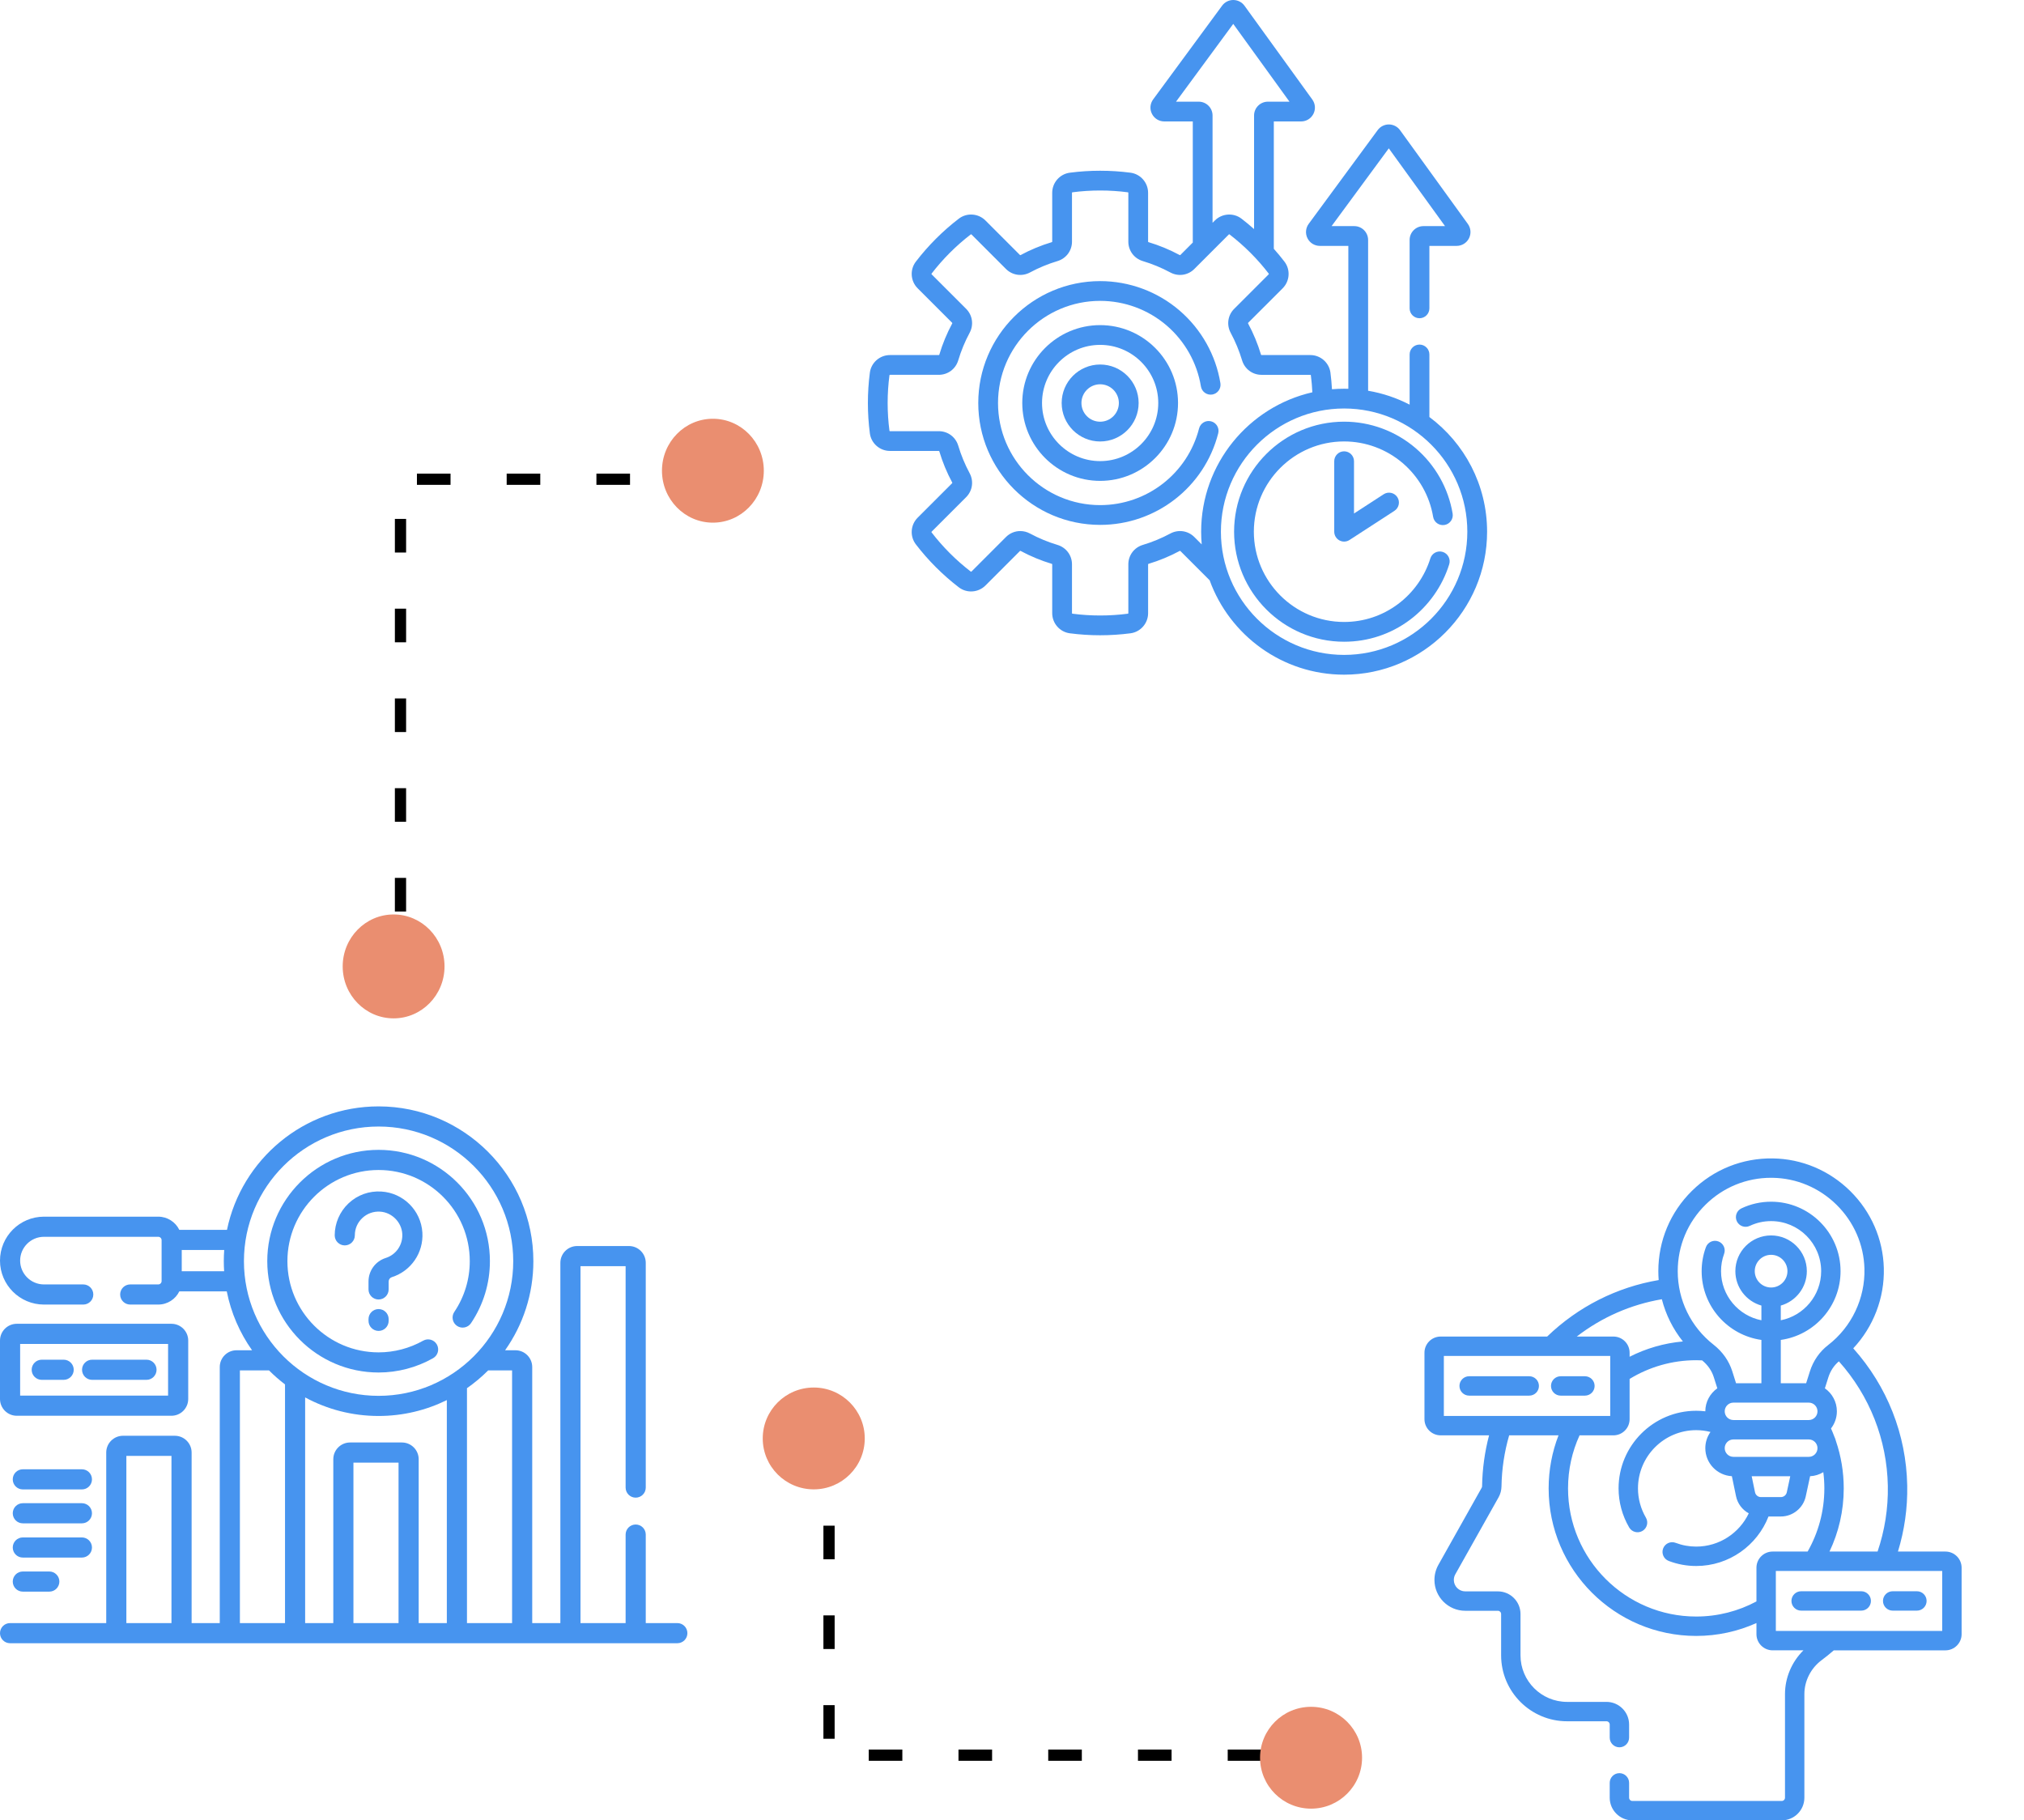 <svg width="159" height="143" viewBox="0 0 159 143" fill="none" xmlns="http://www.w3.org/2000/svg">
<path d="M56.543 37.647L31.462 37.646L31.461 76.469" stroke="black" stroke-width="0.882" stroke-dasharray="2.64 4.41"/>
<ellipse cx="30.921" cy="75.918" rx="4" ry="4.081" transform="rotate(-179.998 30.921 75.918)" fill="#EA8E70"/>
<ellipse cx="56.003" cy="36.977" rx="4" ry="4.081" transform="rotate(-179.998 56.003 36.977)" fill="#EA8E70"/>
<path d="M65.127 112.8L65.126 137.88L103.194 137.881" stroke="black" stroke-width="0.882" stroke-dasharray="2.64 4.41"/>
<ellipse cx="102.993" cy="138.081" rx="4" ry="4.007" transform="rotate(90.002 102.993 138.081)" fill="#EA8E70"/>
<ellipse cx="63.926" cy="112.999" rx="4" ry="4.007" transform="rotate(90.002 63.926 112.999)" fill="#EA8E70"/>
<g clip-path="url(#clip0)">
<path d="M150.587 126.526H148.684C148.263 126.526 147.922 126.185 147.922 125.764C147.922 125.344 148.263 125.003 148.684 125.003H150.587C151.008 125.003 151.349 125.344 151.349 125.764C151.349 126.185 151.008 126.526 150.587 126.526Z" fill="#4794EF"/>
<path d="M146.213 126.526H141.493C141.072 126.526 140.731 126.185 140.731 125.764C140.731 125.344 141.072 125.003 141.493 125.003H146.213C146.634 125.003 146.975 125.344 146.975 125.764C146.975 126.185 146.634 126.526 146.213 126.526Z" fill="#4794EF"/>
<path d="M113.172 104.995H121.54C123.983 102.639 127.019 101.114 130.302 100.557C130.284 100.326 130.274 100.093 130.274 99.858C130.274 97.468 131.212 95.227 132.915 93.549C134.618 91.871 136.873 90.967 139.265 91.001C141.548 91.034 143.708 91.945 145.349 93.564C146.989 95.184 147.927 97.334 147.988 99.616C148.05 101.961 147.17 104.23 145.587 105.92C148.252 108.901 149.75 112.687 149.826 116.694C149.86 118.472 149.606 120.222 149.098 121.885H152.828C153.529 121.885 154.099 122.454 154.099 123.155V128.375C154.099 129.075 153.529 129.645 152.828 129.645H144.058C143.75 129.912 143.432 130.17 143.103 130.415C142.254 131.048 141.747 132.046 141.747 133.084V141.222C141.747 142.202 140.95 143 139.969 143H128.233C127.253 143 126.455 142.202 126.455 141.222V140.055C126.455 139.634 126.796 139.293 127.216 139.293C127.637 139.293 127.978 139.634 127.978 140.055V141.222C127.978 141.362 128.093 141.477 128.233 141.477H139.969C140.109 141.477 140.224 141.362 140.224 141.222V133.083C140.224 131.795 140.756 130.553 141.672 129.644H139.252C138.552 129.644 137.982 129.075 137.982 128.374V127.5C136.536 128.15 134.934 128.513 133.248 128.513C126.857 128.513 121.657 123.313 121.657 116.922C121.657 115.453 121.933 114.048 122.433 112.755H118.556C118.181 114.045 117.975 115.393 117.953 116.772C117.948 117.07 117.869 117.364 117.726 117.62L114.324 123.674C114.249 123.808 114.209 123.961 114.209 124.114C114.209 124.61 114.612 125.013 115.108 125.013H117.669C118.65 125.013 119.447 125.811 119.447 126.792V130.04C119.447 132.055 121.087 133.694 123.102 133.694H126.2C127.18 133.694 127.978 134.492 127.978 135.472V136.5C127.978 136.921 127.637 137.262 127.217 137.262C126.796 137.262 126.455 136.921 126.455 136.5V135.472C126.455 135.332 126.34 135.217 126.2 135.217H123.102C120.247 135.217 117.924 132.895 117.924 130.04V126.792C117.924 126.651 117.81 126.537 117.669 126.537H115.108C113.772 126.537 112.686 125.45 112.686 124.114C112.686 123.7 112.793 123.289 112.996 122.928L116.397 116.874C116.418 116.838 116.429 116.794 116.429 116.747C116.451 115.382 116.639 114.044 116.977 112.755H113.172C112.471 112.755 111.902 112.185 111.902 111.485V106.265C111.902 105.565 112.471 104.995 113.172 104.995V104.995ZM123.867 104.995H126.748C127.448 104.995 128.018 105.565 128.018 106.265V106.582C129.296 105.933 130.709 105.514 132.203 105.38C131.421 104.402 130.859 103.274 130.55 102.063C128.117 102.479 125.831 103.477 123.867 104.995V104.995ZM146.465 99.657C146.414 97.769 145.638 95.991 144.278 94.648C142.919 93.306 141.131 92.552 139.243 92.524C139.206 92.524 139.169 92.523 139.132 92.523C137.192 92.523 135.368 93.27 133.984 94.634C132.574 96.023 131.798 97.879 131.798 99.858C131.798 102.129 132.825 104.235 134.616 105.637C135.318 106.186 135.824 106.906 136.082 107.72L136.379 108.661H138.371V105.26C135.722 104.888 133.677 102.608 133.677 99.858C133.677 99.211 133.789 98.576 134.012 97.973C134.157 97.578 134.594 97.376 134.99 97.521C135.385 97.667 135.587 98.105 135.441 98.499C135.281 98.934 135.2 99.391 135.2 99.858C135.2 101.766 136.566 103.36 138.371 103.716V102.56C137.192 102.227 136.325 101.142 136.325 99.858C136.325 98.31 137.584 97.051 139.133 97.051C140.681 97.051 141.94 98.31 141.94 99.858C141.94 101.142 141.073 102.227 139.894 102.56V103.716C141.699 103.36 143.065 101.766 143.065 99.858C143.065 97.69 141.301 95.926 139.133 95.926C138.547 95.926 137.982 96.052 137.455 96.301C137.075 96.481 136.621 96.318 136.441 95.938C136.261 95.557 136.424 95.103 136.804 94.924C137.536 94.578 138.32 94.402 139.133 94.402C142.141 94.402 144.589 96.85 144.589 99.858C144.589 102.608 142.543 104.888 139.894 105.26V108.661H141.886L142.178 107.739C142.442 106.902 142.937 106.186 143.607 105.669C145.459 104.241 146.528 101.994 146.465 99.657V99.657ZM137.87 117.229C137.915 117.448 138.11 117.606 138.333 117.606H139.902C140.123 117.606 140.318 117.449 140.365 117.233L140.637 115.969H137.608L137.87 117.229ZM142.093 114.445C142.47 114.445 142.777 114.139 142.777 113.761C142.777 113.384 142.47 113.077 142.093 113.077H136.173C135.796 113.077 135.489 113.384 135.489 113.761C135.489 114.138 135.796 114.445 136.173 114.445H142.093ZM136.173 111.553H142.093C142.47 111.553 142.777 111.247 142.777 110.869C142.777 110.492 142.47 110.185 142.093 110.185H136.173C135.796 110.185 135.489 110.492 135.489 110.869C135.489 111.247 135.796 111.553 136.173 111.553ZM139.133 101.142C139.841 101.142 140.417 100.566 140.417 99.858C140.417 99.15 139.841 98.574 139.133 98.574C138.425 98.574 137.849 99.15 137.849 99.858C137.849 100.566 138.425 101.142 139.133 101.142ZM148.303 116.723C148.234 113.087 146.875 109.65 144.458 106.942C144.076 107.263 143.79 107.694 143.63 108.199L143.358 109.061C143.927 109.461 144.3 110.122 144.3 110.869C144.3 111.376 144.127 111.841 143.839 112.214C143.929 112.417 144.014 112.622 144.092 112.83C144.149 112.952 144.195 113.079 144.229 113.211C144.624 114.376 144.839 115.624 144.839 116.922C144.839 118.697 144.437 120.379 143.72 121.885H147.497C148.055 120.242 148.337 118.498 148.303 116.723V116.723ZM139.505 128.121H152.575V123.408H139.505V128.121ZM123.181 116.922C123.181 122.473 127.697 126.989 133.248 126.989C134.959 126.989 136.57 126.559 137.982 125.803V123.155C137.982 122.454 138.552 121.885 139.252 121.885H142.003C142.837 120.419 143.316 118.725 143.316 116.922C143.316 116.49 143.288 116.065 143.235 115.648C142.929 115.834 142.576 115.949 142.197 115.966L141.854 117.554C141.657 118.467 140.836 119.13 139.902 119.13H138.929C138.043 121.403 135.832 123.019 133.248 123.019C132.509 123.019 131.784 122.886 131.094 122.624C130.7 122.475 130.502 122.035 130.651 121.642C130.8 121.248 131.24 121.051 131.634 121.2C132.151 121.396 132.694 121.495 133.248 121.495C135.068 121.495 136.642 120.426 137.378 118.883C136.877 118.608 136.5 118.125 136.378 117.539L136.051 115.965C134.89 115.902 133.965 114.938 133.965 113.761C133.965 113.288 134.116 112.85 134.371 112.49C134.011 112.398 133.636 112.348 133.248 112.348C130.726 112.348 128.675 114.4 128.675 116.922C128.675 117.729 128.891 118.525 129.299 119.223C129.511 119.586 129.389 120.052 129.026 120.265C128.663 120.477 128.196 120.355 127.984 119.992C127.439 119.061 127.151 118 127.151 116.922C127.151 113.56 129.887 110.825 133.248 110.825C133.491 110.825 133.73 110.839 133.965 110.867C133.966 110.121 134.339 109.461 134.908 109.061L134.629 108.179C134.469 107.673 134.152 107.221 133.713 106.866C133.559 106.859 133.404 106.854 133.248 106.854C131.334 106.854 129.544 107.393 128.018 108.324V111.485C128.018 112.185 127.449 112.755 126.748 112.755H124.086C123.505 114.025 123.181 115.436 123.181 116.922V116.922ZM113.425 111.231H126.495V106.518H113.425V111.231Z" fill="#4794EF"/>
<path d="M124.507 109.636H122.603C122.183 109.636 121.842 109.295 121.842 108.875C121.842 108.454 122.183 108.113 122.603 108.113H124.507C124.928 108.113 125.269 108.454 125.269 108.875C125.269 109.295 124.928 109.636 124.507 109.636Z" fill="#4794EF"/>
<path d="M120.133 109.636H115.413C114.992 109.636 114.651 109.295 114.651 108.875C114.651 108.454 114.992 108.113 115.413 108.113H120.133C120.554 108.113 120.895 108.454 120.895 108.875C120.895 109.295 120.554 109.636 120.133 109.636Z" fill="#4794EF"/>
</g>
<g clip-path="url(#clip1)">
<path d="M53.209 127.504H50.729V120.551C50.729 120.114 50.375 119.76 49.938 119.76C49.501 119.76 49.147 120.114 49.147 120.551V127.504H45.603V99.466H49.147V116.859C49.147 117.296 49.501 117.65 49.938 117.65C50.375 117.65 50.729 117.296 50.729 116.859V99.203C50.729 98.476 50.137 97.884 49.41 97.884H45.339C44.612 97.884 44.021 98.476 44.021 99.203V127.504H41.81V107.39C41.81 106.663 41.218 106.072 40.491 106.072H39.679C41.078 104.091 41.9 101.677 41.9 99.074C41.9 92.369 36.445 86.914 29.741 86.914C23.878 86.914 18.972 91.084 17.831 96.613H14.087C13.787 96.001 13.158 95.577 12.431 95.577H3.453C1.549 95.577 0 97.126 0 99.029C0 100.933 1.549 102.482 3.453 102.482H6.539C6.976 102.482 7.33 102.128 7.33 101.691C7.33 101.254 6.976 100.9 6.539 100.9H3.453C2.421 100.9 1.582 100.061 1.582 99.029C1.582 97.998 2.421 97.159 3.453 97.159H12.431C12.576 97.159 12.695 97.277 12.695 97.422V100.637C12.695 100.782 12.576 100.9 12.431 100.9H10.23C9.794 100.9 9.439 101.254 9.439 101.691C9.439 102.128 9.794 102.482 10.23 102.482H12.431C13.158 102.482 13.787 102.059 14.087 101.446H17.814C18.15 103.14 18.839 104.709 19.801 106.072H18.582C17.855 106.072 17.264 106.663 17.264 107.39V127.504H15.053V114.107C15.053 113.38 14.461 112.789 13.734 112.789H9.663C8.936 112.789 8.345 113.38 8.345 114.107V127.504H0.791C0.354 127.504 0 127.858 0 128.295C0 128.732 0.354 129.086 0.791 129.086H53.209C53.646 129.086 54 128.732 54 128.295C54 127.858 53.646 127.504 53.209 127.504ZM17.607 99.864H14.277V98.195H17.613C17.592 98.486 17.581 98.779 17.581 99.074C17.581 99.34 17.59 99.603 17.607 99.864ZM13.47 127.504H9.927V114.371H13.47V127.504ZM19.163 99.074C19.163 93.242 23.908 88.496 29.741 88.496C35.573 88.496 40.318 93.242 40.318 99.074C40.318 104.907 35.573 109.652 29.741 109.652C23.908 109.652 19.163 104.907 19.163 99.074V99.074ZM22.39 127.504H18.846V107.654H21.132C21.525 108.048 21.945 108.415 22.39 108.754V127.504ZM31.309 127.504H27.765V114.898H31.309V127.504ZM35.102 127.504H32.891V114.634C32.891 113.907 32.299 113.316 31.572 113.316H27.501C26.774 113.316 26.183 113.907 26.183 114.634V127.504H23.971V109.776C25.689 110.706 27.654 111.234 29.74 111.234C31.663 111.234 33.483 110.784 35.102 109.986V127.504H35.102ZM40.228 127.504H36.684V109.051C37.28 108.635 37.837 108.167 38.349 107.654H40.228V127.504Z" fill="#4794EF"/>
<path d="M29.741 107.819C31.237 107.819 32.716 107.431 34.019 106.697C34.4 106.483 34.534 106.001 34.32 105.62C34.105 105.239 33.623 105.104 33.242 105.319C32.176 105.919 30.965 106.237 29.741 106.237C25.791 106.237 22.578 103.024 22.578 99.074C22.578 95.124 25.791 91.911 29.741 91.911C33.69 91.911 36.904 95.124 36.904 99.074C36.904 100.5 36.483 101.879 35.688 103.06C35.445 103.423 35.541 103.914 35.903 104.158C36.266 104.402 36.757 104.306 37.001 103.943C37.972 102.5 38.486 100.816 38.486 99.074C38.486 94.252 34.563 90.329 29.741 90.329C24.919 90.329 20.996 94.252 20.996 99.074C20.996 103.896 24.919 107.819 29.741 107.819V107.819Z" fill="#4794EF"/>
<path d="M30.532 100.673C30.532 100.515 30.631 100.377 30.78 100.33C32.292 99.852 33.279 98.411 33.181 96.825C33.073 95.095 31.688 93.71 29.959 93.603C28.996 93.543 28.08 93.873 27.38 94.531C26.69 95.18 26.294 96.096 26.294 97.043C26.294 97.48 26.648 97.834 27.084 97.834C27.521 97.834 27.875 97.48 27.875 97.043C27.875 96.523 28.084 96.04 28.464 95.684C28.842 95.328 29.34 95.15 29.861 95.182C30.78 95.239 31.544 96.004 31.602 96.922C31.655 97.782 31.121 98.563 30.303 98.822C29.494 99.078 28.949 99.822 28.949 100.673V101.293C28.949 101.729 29.303 102.084 29.74 102.084C30.177 102.084 30.531 101.729 30.531 101.293V100.673H30.532Z" fill="#4794EF"/>
<path d="M29.741 102.836C29.304 102.836 28.95 103.19 28.95 103.627V103.761C28.95 104.198 29.304 104.552 29.741 104.552C30.178 104.552 30.532 104.198 30.532 103.761V103.627C30.532 103.19 30.178 102.836 29.741 102.836Z" fill="#4794EF"/>
<path d="M1.318 111.217H13.468C14.195 111.217 14.786 110.625 14.786 109.898V105.31C14.786 104.583 14.195 103.992 13.468 103.992H1.318C0.591 103.992 0 104.583 0 105.31V109.898C0 110.625 0.591 111.217 1.318 111.217V111.217ZM1.582 105.574H13.204V109.635H1.582V105.574Z" fill="#4794EF"/>
<path d="M5.001 106.813H3.279C2.842 106.813 2.488 107.168 2.488 107.604C2.488 108.041 2.842 108.396 3.279 108.396H5.001C5.438 108.396 5.792 108.041 5.792 107.604C5.792 107.168 5.438 106.813 5.001 106.813V106.813Z" fill="#4794EF"/>
<path d="M11.508 106.813H7.236C6.799 106.813 6.445 107.168 6.445 107.604C6.445 108.041 6.799 108.396 7.236 108.396H11.508C11.944 108.396 12.299 108.041 12.299 107.604C12.299 107.168 11.944 106.813 11.508 106.813V106.813Z" fill="#4794EF"/>
<path d="M6.434 115.422H1.793C1.356 115.422 1.002 115.776 1.002 116.213C1.002 116.65 1.356 117.004 1.793 117.004H6.434C6.871 117.004 7.225 116.65 7.225 116.213C7.225 115.776 6.871 115.422 6.434 115.422Z" fill="#4794EF"/>
<path d="M6.434 118.086H1.793C1.356 118.086 1.002 118.44 1.002 118.877C1.002 119.314 1.356 119.668 1.793 119.668H6.434C6.871 119.668 7.225 119.314 7.225 118.877C7.225 118.44 6.871 118.086 6.434 118.086Z" fill="#4794EF"/>
<path d="M7.225 121.566C7.225 121.129 6.871 120.775 6.434 120.775H1.793C1.356 120.775 1.002 121.129 1.002 121.566C1.002 122.003 1.356 122.357 1.793 122.357H6.434C6.871 122.357 7.225 122.003 7.225 121.566Z" fill="#4794EF"/>
<path d="M1.793 123.451C1.356 123.451 1.002 123.805 1.002 124.242C1.002 124.679 1.356 125.033 1.793 125.033H3.873C4.31 125.033 4.664 124.679 4.664 124.242C4.664 123.805 4.31 123.451 3.873 123.451H1.793Z" fill="#4794EF"/>
</g>
<g clip-path="url(#clip2)">
<path d="M95.231 30.993C95.655 30.924 95.941 30.524 95.872 30.101C95.51 27.885 94.367 25.856 92.654 24.387C90.922 22.901 88.71 22.083 86.425 22.083C81.145 22.083 76.85 26.378 76.85 31.658C76.85 36.938 81.145 41.233 86.425 41.233C90.801 41.233 94.615 38.276 95.7 34.042C95.807 33.627 95.556 33.204 95.141 33.098C94.726 32.991 94.303 33.241 94.196 33.657C93.287 37.203 90.091 39.68 86.425 39.68C82.001 39.68 78.402 36.081 78.402 31.658C78.402 27.234 82.001 23.635 86.425 23.635C88.339 23.635 90.192 24.321 91.643 25.565C93.078 26.797 94.036 28.496 94.34 30.352C94.409 30.775 94.808 31.062 95.231 30.993V30.993Z" fill="#4794EF"/>
<path d="M86.425 25.54C83.051 25.54 80.307 28.284 80.307 31.658C80.307 35.031 83.051 37.776 86.425 37.776C89.799 37.776 92.543 35.031 92.543 31.658C92.543 28.284 89.799 25.54 86.425 25.54V25.54ZM86.425 36.223C83.907 36.223 81.859 34.175 81.859 31.658C81.859 29.14 83.907 27.092 86.425 27.092C88.942 27.092 90.99 29.14 90.99 31.658C90.99 34.175 88.942 36.223 86.425 36.223Z" fill="#4794EF"/>
<path d="M86.425 28.635C84.758 28.635 83.402 29.991 83.402 31.658C83.402 33.325 84.758 34.681 86.425 34.681C88.092 34.681 89.448 33.325 89.448 31.658C89.448 29.991 88.092 28.635 86.425 28.635ZM86.425 33.128C85.614 33.128 84.955 32.469 84.955 31.658C84.955 30.847 85.614 30.188 86.425 30.188C87.236 30.188 87.895 30.847 87.895 31.658C87.895 32.469 87.236 33.128 86.425 33.128Z" fill="#4794EF"/>
<path d="M112.289 32.759V27.846C112.289 27.417 111.941 27.069 111.512 27.069C111.083 27.069 110.736 27.417 110.736 27.846V31.787C109.728 31.265 108.631 30.892 107.475 30.696V18.85C107.475 18.251 106.987 17.763 106.388 17.763H104.605L109.1 11.654L113.518 17.763H111.823C111.223 17.763 110.736 18.251 110.736 18.85V24.223C110.736 24.651 111.083 24.999 111.512 24.999C111.941 24.999 112.289 24.651 112.289 24.223V19.316H114.43C114.84 19.316 115.211 19.089 115.398 18.724C115.584 18.358 115.551 17.925 115.311 17.592L109.984 10.226C109.781 9.946 109.454 9.778 109.108 9.776C109.106 9.776 109.105 9.776 109.103 9.776C108.759 9.776 108.432 9.942 108.228 10.219L102.808 17.585C102.564 17.917 102.528 18.352 102.714 18.72C102.9 19.088 103.272 19.316 103.684 19.316H105.922V30.542C105.812 30.539 105.701 30.537 105.59 30.537C105.269 30.537 104.951 30.551 104.636 30.578C104.611 30.141 104.573 29.705 104.516 29.274C104.413 28.486 103.734 27.892 102.936 27.892H99.099C99.081 27.892 99.066 27.879 99.061 27.86C98.806 27.012 98.465 26.187 98.046 25.409C98.036 25.391 98.038 25.371 98.05 25.359L100.763 22.647C101.326 22.083 101.387 21.182 100.902 20.552C100.637 20.206 100.358 19.871 100.068 19.545V9.54H102.21C102.62 9.54 102.991 9.313 103.178 8.947C103.364 8.582 103.331 8.148 103.09 7.816L97.764 0.45C97.561 0.17 97.234 0.001 96.888 0C96.886 0 96.885 0 96.883 0C96.539 0 96.212 0.165 96.008 0.443L90.588 7.809C90.344 8.141 90.308 8.576 90.494 8.943C90.68 9.311 91.052 9.54 91.464 9.54H93.702V19.054L92.724 20.033C92.712 20.045 92.692 20.046 92.674 20.037C91.896 19.618 91.071 19.276 90.223 19.022C90.204 19.016 90.191 19.002 90.191 18.984V15.146C90.191 14.349 89.597 13.67 88.809 13.567C87.235 13.361 85.615 13.361 84.041 13.567C83.253 13.67 82.659 14.349 82.659 15.146V18.984C82.659 19.002 82.646 19.016 82.627 19.022C81.779 19.276 80.954 19.618 80.176 20.037C80.158 20.046 80.138 20.045 80.126 20.033L77.414 17.32C76.85 16.756 75.949 16.696 75.319 17.18C74.054 18.152 72.92 19.287 71.948 20.552C71.463 21.182 71.523 22.083 72.087 22.646L74.8 25.359C74.812 25.371 74.814 25.391 74.804 25.409C74.385 26.187 74.044 27.012 73.79 27.86C73.784 27.879 73.769 27.892 73.752 27.892H69.914C69.116 27.892 68.437 28.486 68.334 29.273C68.231 30.061 68.179 30.863 68.179 31.658C68.179 32.453 68.231 33.255 68.334 34.042C68.437 34.83 69.116 35.424 69.914 35.424H73.752C73.769 35.424 73.784 35.437 73.79 35.456C74.044 36.304 74.385 37.129 74.804 37.907C74.814 37.925 74.812 37.944 74.8 37.957L72.087 40.669C71.523 41.233 71.463 42.133 71.948 42.764C72.92 44.029 74.054 45.163 75.319 46.135C75.949 46.62 76.85 46.559 77.414 45.996L80.126 43.283C80.139 43.271 80.158 43.269 80.176 43.279C80.955 43.698 81.779 44.039 82.627 44.294C82.646 44.299 82.659 44.314 82.659 44.331V48.169C82.659 48.967 83.253 49.646 84.041 49.749C84.828 49.852 85.63 49.904 86.425 49.904C87.22 49.904 88.022 49.852 88.81 49.749C89.597 49.646 90.192 48.967 90.192 48.169V44.331C90.192 44.314 90.204 44.299 90.223 44.294C91.071 44.039 91.896 43.698 92.674 43.279C92.692 43.269 92.712 43.271 92.724 43.283L95.027 45.586C96.593 49.906 100.737 53 105.59 53C111.783 53 116.822 47.962 116.822 41.769C116.822 38.084 115.038 34.808 112.289 32.759V32.759ZM92.385 7.987L96.88 1.877L101.298 7.987H99.603C99.004 7.987 98.516 8.475 98.516 9.074V17.995C98.197 17.712 97.869 17.44 97.531 17.18C96.901 16.696 96 16.756 95.437 17.32L95.255 17.502V9.074C95.255 8.475 94.767 7.987 94.168 7.987H92.385ZM94.404 42.767L93.822 42.185C93.321 41.685 92.564 41.575 91.938 41.912C91.252 42.281 90.525 42.582 89.777 42.806C89.096 43.011 88.639 43.623 88.639 44.331V48.169C88.639 48.189 88.625 48.207 88.608 48.209C87.166 48.398 85.684 48.398 84.243 48.209C84.225 48.207 84.212 48.189 84.212 48.169V44.331C84.212 43.623 83.754 43.011 83.073 42.806C82.326 42.582 81.599 42.281 80.912 41.912C80.67 41.782 80.409 41.718 80.15 41.718C79.739 41.718 79.335 41.878 79.028 42.185L76.316 44.898C76.302 44.912 76.279 44.915 76.265 44.904C75.107 44.014 74.069 42.976 73.179 41.818C73.168 41.804 73.171 41.781 73.185 41.767L75.898 39.055C76.398 38.554 76.508 37.797 76.171 37.171C75.802 36.485 75.501 35.758 75.277 35.01C75.072 34.329 74.46 33.872 73.751 33.872H69.914C69.894 33.872 69.876 33.858 69.874 33.841C69.779 33.12 69.731 32.386 69.731 31.658C69.731 30.93 69.779 30.196 69.874 29.475C69.876 29.458 69.894 29.444 69.914 29.444H73.752C74.46 29.444 75.073 28.987 75.277 28.306C75.501 27.558 75.802 26.831 76.171 26.145C76.508 25.519 76.398 24.762 75.898 24.261L73.185 21.549C73.171 21.535 73.168 21.512 73.179 21.498C74.069 20.34 75.107 19.302 76.265 18.412C76.279 18.401 76.302 18.404 76.316 18.418L79.028 21.131C79.529 21.631 80.286 21.741 80.912 21.404C81.598 21.035 82.325 20.734 83.073 20.51C83.754 20.306 84.212 19.693 84.212 18.985V15.147C84.212 15.127 84.225 15.109 84.243 15.107C85.684 14.918 87.167 14.918 88.608 15.107C88.625 15.109 88.639 15.127 88.639 15.147V18.985C88.639 19.693 89.096 20.306 89.777 20.51C90.525 20.734 91.252 21.035 91.938 21.404C92.564 21.741 93.321 21.632 93.822 21.131L96.534 18.418C96.549 18.404 96.571 18.401 96.585 18.412C97.743 19.302 98.782 20.34 99.671 21.498C99.682 21.512 99.679 21.535 99.665 21.549L96.953 24.262C96.452 24.762 96.342 25.519 96.679 26.145C97.049 26.831 97.349 27.558 97.574 28.306C97.778 28.987 98.391 29.445 99.099 29.445H102.937C102.957 29.445 102.975 29.458 102.977 29.475C103.035 29.919 103.073 30.368 103.095 30.817C98.099 31.955 94.359 36.433 94.359 41.769C94.359 42.105 94.374 42.438 94.404 42.767ZM105.59 51.447C100.253 51.447 95.911 47.105 95.911 41.769C95.911 36.432 100.253 32.09 105.59 32.09C110.927 32.09 115.269 36.432 115.269 41.769C115.269 47.105 110.927 51.447 105.59 51.447Z" fill="#4794EF"/>
<path d="M112.583 40.602C112.654 41.025 113.053 41.311 113.477 41.24C113.9 41.17 114.185 40.77 114.115 40.347C113.783 38.353 112.75 36.526 111.204 35.202C109.64 33.863 107.647 33.125 105.59 33.125C100.824 33.125 96.947 37.002 96.947 41.769C96.947 46.535 100.824 50.412 105.59 50.412C107.47 50.412 109.259 49.816 110.763 48.69C112.216 47.601 113.311 46.052 113.847 44.328C113.974 43.919 113.745 43.483 113.336 43.356C112.926 43.229 112.491 43.458 112.364 43.867C111.925 45.282 111.026 46.553 109.832 47.447C108.599 48.371 107.132 48.859 105.59 48.859C101.68 48.859 98.499 45.678 98.499 41.769C98.499 37.859 101.68 34.678 105.59 34.678C107.277 34.678 108.912 35.283 110.194 36.381C111.463 37.468 112.312 38.967 112.583 40.602V40.602Z" fill="#4794EF"/>
<path d="M105.59 35.454C105.162 35.454 104.814 35.802 104.814 36.231V41.769C104.814 42.053 104.97 42.315 105.22 42.451C105.336 42.514 105.463 42.545 105.59 42.545C105.738 42.545 105.885 42.503 106.013 42.42L109.542 40.129C109.902 39.896 110.004 39.415 109.771 39.055C109.537 38.696 109.056 38.593 108.697 38.827L106.367 40.339V36.231C106.367 35.802 106.019 35.454 105.59 35.454Z" fill="#4794EF"/>
</g>
<defs>
<clipPath id="clip0">
<rect width="52" height="52" fill="white" transform="matrix(-1 0 0 1 159 91)"/>
</clipPath>
<clipPath id="clip1">
<rect width="54" height="54" fill="white" transform="translate(0 81)"/>
</clipPath>
<clipPath id="clip2">
<rect width="53" height="53" fill="white" transform="translate(66)"/>
</clipPath>
</defs>
</svg>
